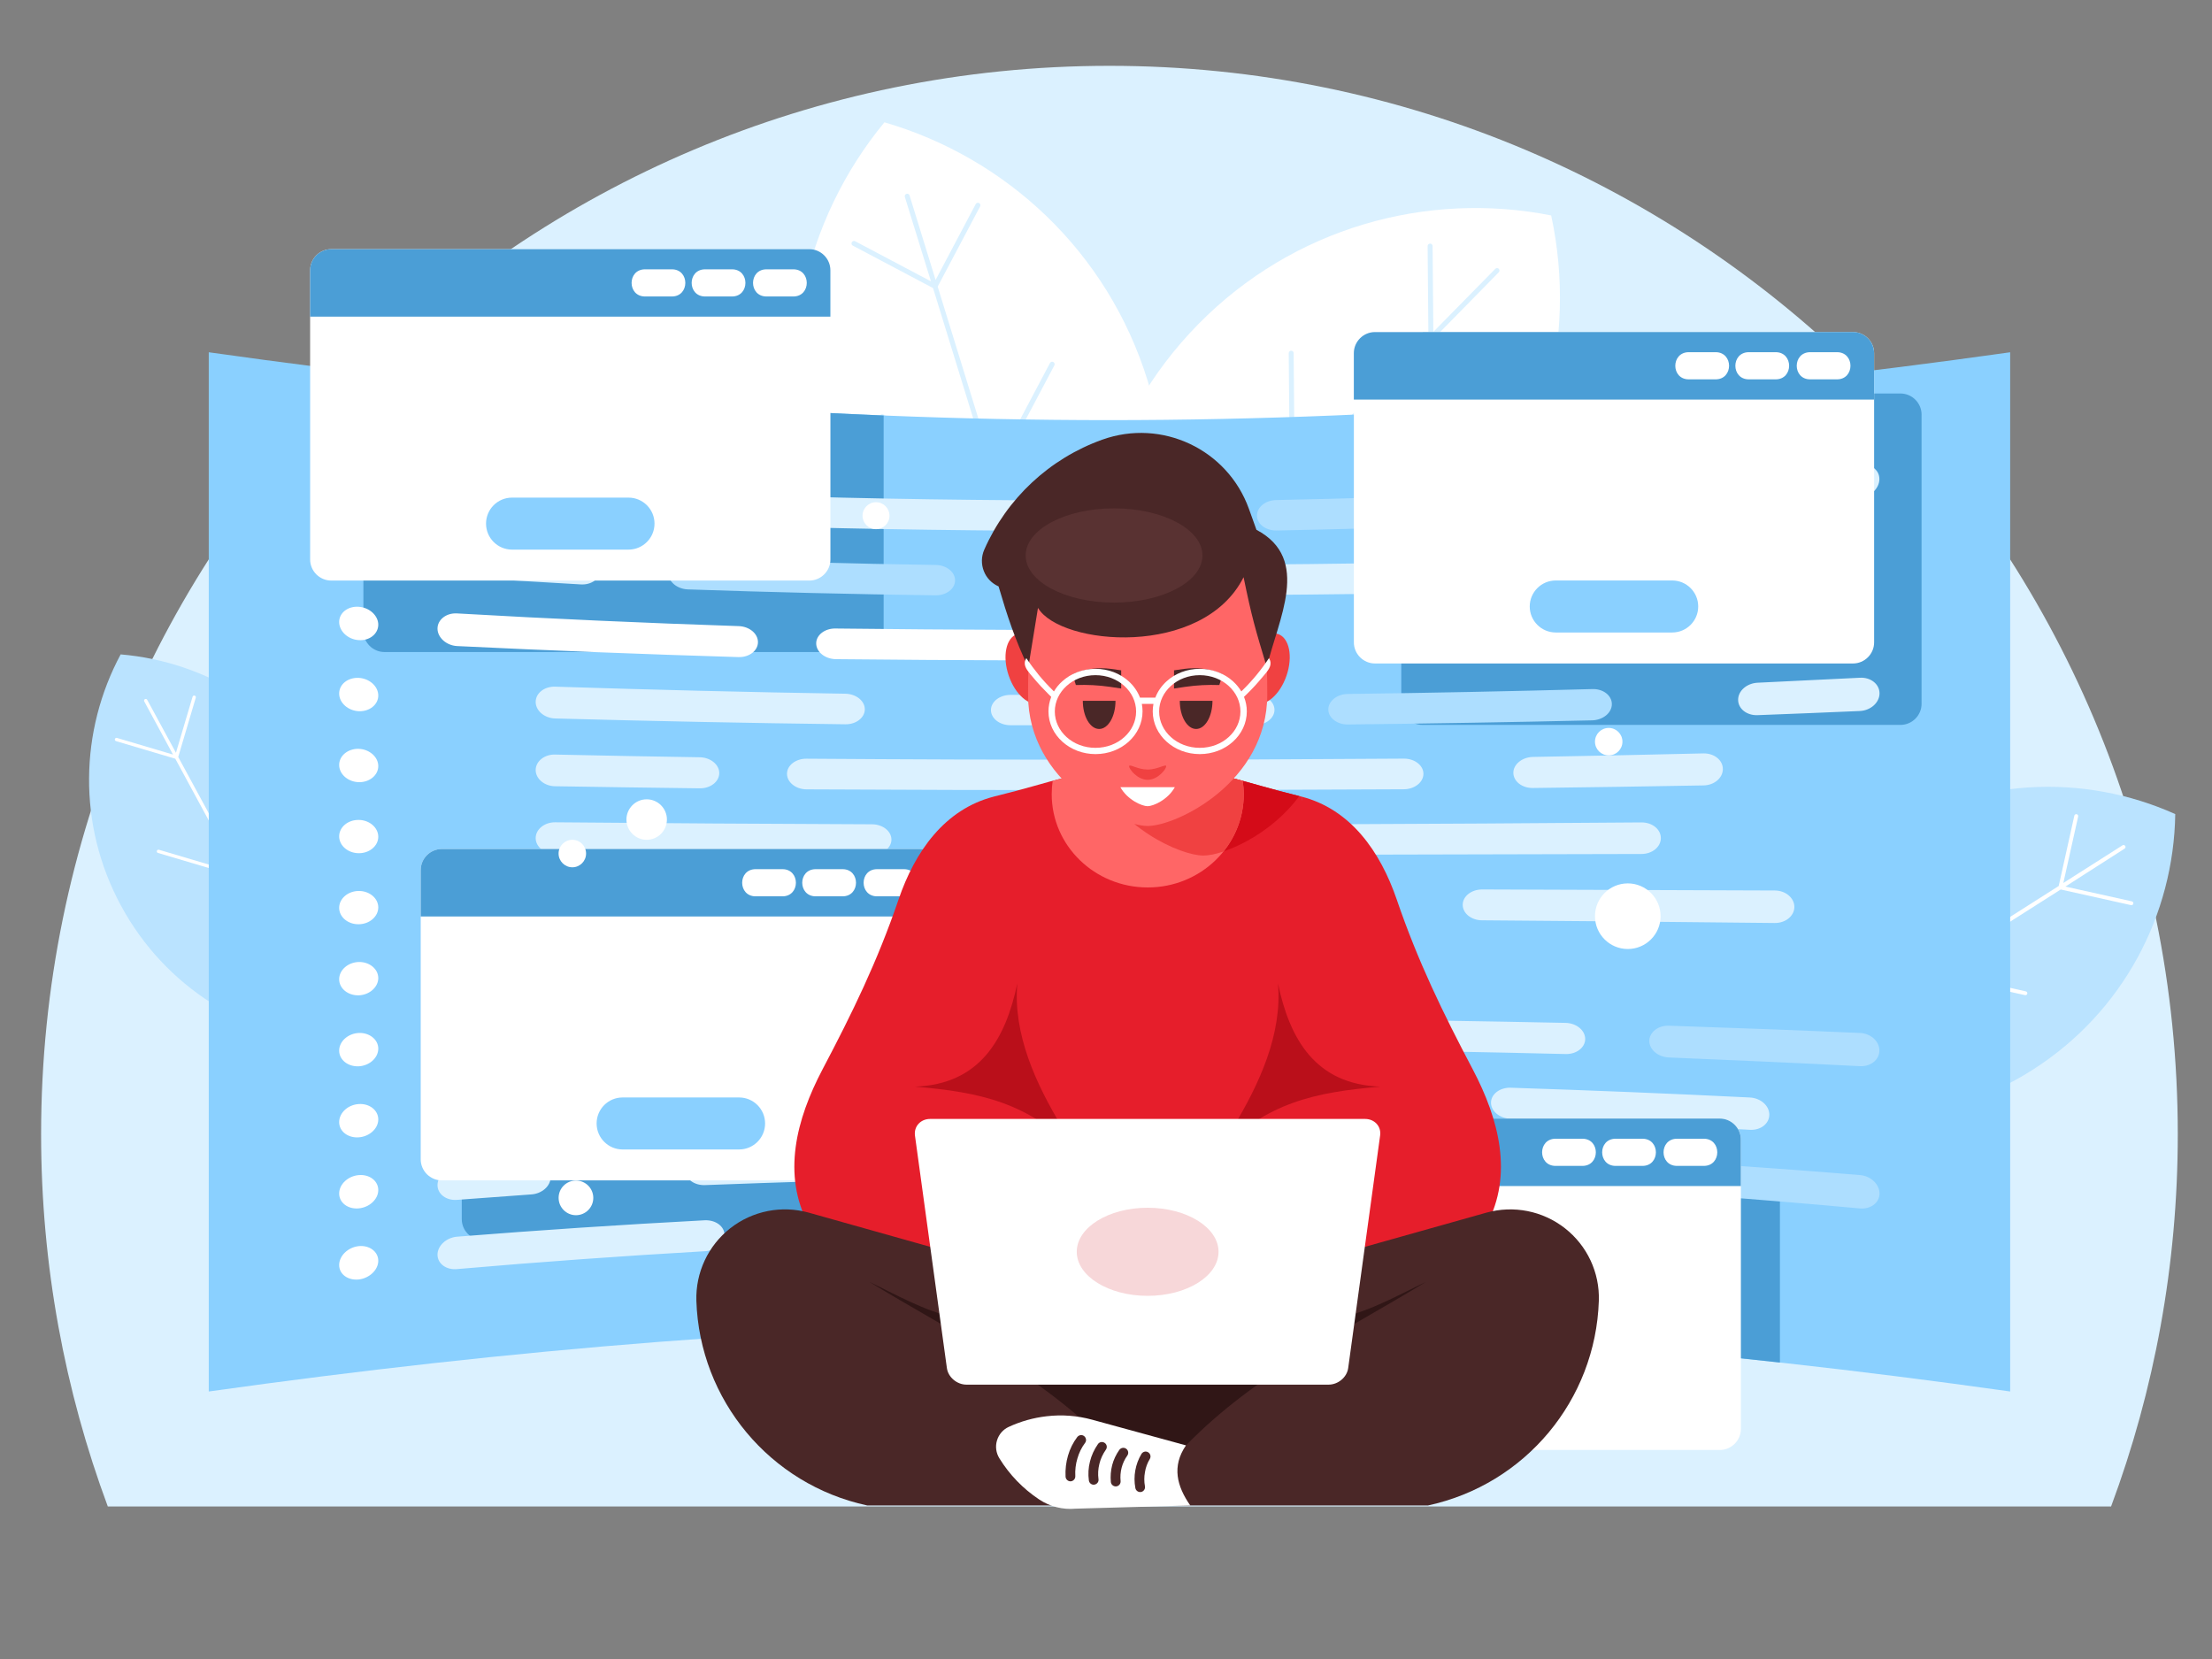 ﻿<?xml version="1.0" encoding="utf-8"?>
<svg version="1.0" id="Layer_1" xmlns="http://www.w3.org/2000/svg" xmlns:xlink="http://www.w3.org/1999/xlink" x="0px" y="0px"
	 viewBox="0 0 5333 4000" enable-background="new 0 0 5333 4000" xml:space="preserve">
<rect x="0" y="0" width="5333" height="4000" fill="#808080" stroke="none"/>
<g id="_2031870482304">
	<g>
		<path fill="#DBF1FF" d="M2674.8,158.7c1422.5,0,2575.7,1153.2,2575.7,2575.8c0,315.7-56.8,618-160.8,897.5H259.9
			c-103.8-279.5-160.8-581.9-160.8-897.5C99.1,1311.9,1252.3,158.7,2674.8,158.7L2674.8,158.7L2674.8,158.7z"/>
		<g>
			<path fill="#FFFFFF" d="M2132.3,294.9c292.8,85.1,538.6,311.1,635,624.3c96.5,313.2,20.6,638.3-173.6,873.5
				c-292.8-85.1-538.5-311.1-635-624.3C1862.4,855.2,1938.2,530.1,2132.3,294.9L2132.3,294.9z"/>
			<path fill="#DBF1FF" d="M2181.5,474.7c-0.9-3.1,0.8-6.4,4-7.4c3.1-0.9,6.5,0.8,7.4,3.9l62.8,203.7l96.7-182.9
				c1.6-2.9,5.1-4,8.1-2.5c3,1.6,4.1,5.1,2.5,8.1L2260.7,691l135.6,439.7l135.1-255.4c1.5-2.9,5.1-4.1,8.1-2.5
				c2.9,1.5,4,5.1,2.5,8.1l-140.7,266l118.3,383.8l96.7-182.8c1.5-3,5.1-4.1,8.1-2.5c2.9,1.5,4,5.1,2.5,8.1l-102.3,193.4l31.4,101.8
				c0.9,3.1-0.8,6.5-3.9,7.4c-3.1,0.9-6.4-0.8-7.4-3.9l-31.4-101.9L2319.9,1448c-2.9-1.5-4-5.1-2.5-8.1c1.5-2.9,5.1-4,8.1-2.5
				l182.9,96.7L2390,1150.4l-266-140.7c-2.9-1.6-4-5.1-2.5-8.1c1.6-2.8,5.1-4.1,8.1-2.5l255.4,135.1l-135.5-439.7l-193.4-102.3
				c-3-1.5-4.1-5.1-2.5-8.1c1.5-2.9,5.1-4,8.1-2.5l182.8,96.7L2181.5,474.7L2181.5,474.7L2181.5,474.7z"/>
		</g>
		<g>
			<path fill="#FFFFFF" d="M3739.8,519.4c-299.1-59.1-621.2,28.6-851,262.4c-229.8,233.7-311.8,557.4-247.5,855.5
				c299.1,59.1,621.2-28.7,851-262.4C3722,1141.1,3804.1,817.5,3739.8,519.4L3739.8,519.4L3739.8,519.4z"/>
			<path fill="#DBF1FF" d="M3613.5,656.4c2.2-2.3,2.2-6.1,0-8.4c-2.3-2.2-6.1-2.2-8.4,0.1l-149.4,152l-1.8-206.9
				c0-3.2-2.7-5.9-6.1-5.9c-3.2,0.1-5.9,2.7-5.9,6.1l1.9,218.7l-322.4,328.2l-2.5-288.9c0-3.2-2.7-6-6-5.9c-3.2,0-5.9,2.7-5.9,6
				l2.7,300.9l-281.5,286.5l-1.8-206.8c-0.1-3.3-2.7-6-6-5.9c-3.3,0-6,2.7-5.9,6l1.9,218.7l-74.7,76c-2.2,2.3-2.2,6.1,0.1,8.4
				c2.4,2.3,6.1,2.2,8.5,0l74.7-76l218.7-1.9c3.3,0.1,6-2.7,5.9-6c0-3.2-2.7-5.9-6-5.9l-206.8,1.8l281.5-286.5l300.9-2.7
				c3.3-0.1,5.9-2.7,5.9-6c0-3.2-2.7-6-6-5.9l-288.9,2.5l322.4-328.2l218.7-1.9c3.2,0,5.9-2.7,5.9-6c0-3.2-2.7-5.9-6.1-5.9
				l-206.9,1.8L3613.5,656.4L3613.5,656.4L3613.5,656.4z"/>
		</g>
		<g>
			<path fill="#BAE3FF" d="M290.9,1577.7c207,17.5,401.4,135.6,507.9,331.8c106.4,196.3,99.4,423.6,1.2,606.7
				c-207-17.5-401.4-135.6-507.8-331.8C185.6,1988,192.7,1760.7,290.9,1577.7z"/>
			<path fill="#FFFFFF" d="M347.8,1691.1c-1.1-2-0.3-4.5,1.6-5.5c2-1.1,4.5-0.3,5.5,1.6l69.3,127.7l40.1-135.1
				c0.6-2.2,2.9-3.4,5-2.7c2.2,0.6,3.4,2.9,2.7,5L429.7,1825l149.4,275.5l56-188.7c0.7-2.1,2.9-3.4,5-2.7c2.1,0.7,3.4,2.9,2.7,5.1
				l-58.3,196.5L715,2351.2l40.1-135.1c0.7-2.1,2.9-3.4,5-2.7s3.4,2.9,2.7,5.1l-42.4,142.9l34.6,63.9c1.1,2,0.3,4.5-1.6,5.5
				c-2,1.1-4.5,0.3-5.5-1.6l-34.6-63.9l-142.9-42.4c-2.1-0.7-3.4-2.9-2.7-5.1c0.6-2.2,2.9-3.4,5-2.7l135.1,40.1l-130.4-240.5
				l-196.5-58.3c-2.2-0.6-3.4-2.9-2.7-5c0.7-2.1,2.9-3.4,5-2.7l188.7,56l-149.3-275.5l-142.9-42.4c-2.2-0.6-3.4-2.9-2.7-5
				c0.6-2.2,2.9-3.4,5-2.7l135.1,40.1L347.8,1691.1L347.8,1691.1L347.8,1691.1z"/>
		</g>
		<g>
			<path fill="#BAE3FF" d="M5244.4,1962.7c-220.7-99.2-485.4-89.1-704.7,50.5c-219.4,139.6-340.7,375-344.4,616.9
				c220.7,99.2,485.4,89.1,704.7-50.5C5119.5,2440,5240.8,2204.5,5244.4,1962.7z"/>
			<path fill="#FFFFFF" d="M5122.3,2046c2.2-1.4,2.9-4.4,1.5-6.5c-1.4-2.2-4.4-2.9-6.5-1.5l-142.7,90.8l35.7-160.2
				c0.5-2.5-1-5.1-3.6-5.6c-2.5-0.6-5.1,1-5.6,3.6l-37.7,169.5l-308,195.9l49.7-223.7c0.5-2.5-1.1-5.1-3.6-5.6s-5.1,1-5.6,3.6
				l-51.8,233l-268.9,171l35.6-160.2c0.5-2.5-1.1-5.1-3.6-5.6s-5.1,1.1-5.6,3.6l-37.7,169.4l-71.4,45.4c-2.2,1.4-2.9,4.4-1.5,6.6
				s4.4,2.8,6.6,1.5l71.4-45.4l169.4,37.7c2.5,0.5,5.1-1.1,5.6-3.6s-1.1-5.1-3.6-5.6l-160.2-35.6l268.9-171.1l233,51.8
				c2.5,0.6,5.1-1,5.6-3.5s-1.1-5.1-3.6-5.6l-223.8-49.7l308-195.9l169.4,37.7c2.5,0.6,5.1-1,5.6-3.5s-1-5.1-3.6-5.6l-160.2-35.6
				L5122.3,2046L5122.3,2046z"/>
		</g>
		<path fill="#8AD0FF" d="M503.3,3354.8c723.6-101.7,1447.5-163,2171.1-163.1s1448,61.1,2172,163.1c0-417.4,0-835.1,0-1252.5
			s0-835.3,0-1253c-724,102-1448.3,163.5-2172,163.6S1226.8,951.5,503.3,849.3c0,417.7,0,835.6,0,1253S503.3,2937.4,503.3,3354.8
			L503.3,3354.8z"/>
		<path fill="#4B9ED6" d="M2130.4,1001.7c-418.1-17-836.3-52.8-1254.3-103.5v622.9c0,28,22.9,50.9,50.9,50.9
			c541.4,0,611.1,0,1152.5,0c28,0,50.9-22.9,50.9-50.9V1001.7L2130.4,1001.7z"/>
		<path fill="#4B9ED6" d="M4000.7,948.7c-207.3,19.3-414.7,34.6-622,45.4c-0.2,1.8-0.3,3.7-0.3,5.5v697.2c0,28,22.9,50.9,50.9,50.9
			c541.4,0,611.1,0,1152.6,0c28,0,50.9-22.9,50.9-50.9V999.6c0-28-22.9-50.9-50.9-50.9L4000.7,948.7L4000.7,948.7z"/>
		<path fill="#4B9ED6" d="M4240.4,2845.8c28,0,50.9,22.9,50.9,50.9V3285c-418.2-46.1-836.3-76.8-1254.3-88.3v-300
			c0-28,22.9-50.9,50.9-50.9C3629.3,2845.8,3699,2845.8,4240.4,2845.8z"/>
		<path fill="#4B9ED6" d="M2316.7,2191.1c28,0,50.9,22.9,50.9,50.9v697.2c0,28-22.9,50.9-50.9,50.9c-541.4,0-611.1,0-1152.5,0
			c-28,0-50.9-22.9-50.9-50.9V2242c0-28,22.9-50.9,50.9-50.9C1705.6,2191.1,1775.3,2191.1,2316.7,2191.1z"/>
		<path fill="#DBF1FF" d="M3440.5,3007.3c-26.1-1-46.9-18-46.9-38.6c0-20.3,20.8-36.3,46.9-35.3c212.4,8.5,424.8,19.8,637.1,34.3
			c25.6,1.8,46.9,20.8,46.9,42.1c0,21.6-21.3,36.8-46.9,34.8C3865.2,3029.1,3652.9,3016.6,3440.5,3007.3z M1101.7,1390.5
			c-25.6-1.8-46.9-20.8-46.9-42.6c0-21.8,21.3-37.6,46.9-35.6c99.5,7.5,198.9,14.3,298.8,20.6c26.1,1.5,47.4,19.8,47.4,40.8
			c0,20.8-21.3,36.8-47.4,35.3C1300.7,1403.5,1201.2,1397.2,1101.7,1390.5L1101.7,1390.5z M2467.2,1436.3
			c-26.1,0-46.9-16.3-46.9-36.6c0-20.3,20.8-36.6,46.9-36.6c305.7,0,611.5-1,917.2-6.5c26.1-0.7,46.9,15,46.9,35.6
			s-20.8,37.6-46.9,38.3C3078.7,1435.3,2773,1436.3,2467.2,1436.3L2467.2,1436.3z M3691.5,1420.5c-26,1.3-46.9-14.8-46.9-35.3
			c0-20.8,20.9-38.1,46.9-39.6c138.1-6.5,276.7-14.3,415.2-23.3c26.1-1.7,46.9,14,46.9,35.6c0,21.3-20.8,40.1-46.9,41.6
			C3968.2,1407.8,3829.6,1414.8,3691.5,1420.5z M1101.7,1223.6c-25.6-2.3-46.9-21.8-46.9-43.6c0-21.5,21.3-37.1,46.9-34.6
			c129.9,11.5,260.1,22.1,390.4,31.1c26.1,1.5,46.9,19.8,46.9,40.6c0,20.8-20.8,36.6-46.9,35.1
			C1361.9,1243.9,1231.6,1234.1,1101.7,1223.6z M1824,1268.2c-26.1-1-46.9-18.5-46.9-39.1c0-20.5,20.8-36.1,46.9-35.1
			c278,9,555.9,12.8,834.3,12.8c26.1,0,46.9,16.5,46.9,36.8c0,20-20.8,36.6-46.9,36.6C2379.9,1280,2102,1276.5,1824,1268.2
			L1824,1268.2z M4218.8,1225.6c-26.1,2.3-47.3-13.3-47.3-34.6c0-21.5,21.3-41.1,47.3-43.3c88.2-8.5,176.8-17.5,265.4-27.6
			c26-2.8,46.9,12.5,46.9,34.8s-20.9,42.8-46.9,45.6C4395.5,1209.6,4306.9,1217.8,4218.8,1225.6L4218.8,1225.6z M1338.4,1732.2
			c-25.6-0.8-46.9-18.5-46.9-39.9c0-21.3,21.3-37.6,46.9-36.8c233.2,7.5,466.4,13.3,699.7,17c25.6,0.5,46.9,17,46.9,37.6
			c0,20.3-21.3,36.6-46.9,36.1C1804.9,1743.3,1571.7,1738.5,1338.4,1732.2L1338.4,1732.2z M2436.4,1748.5
			c-26.1,0-47.3-16.3-47.3-36.6c0-20.3,21.3-36.6,47.3-36.6c196.3,0,392.6,0,588.9-0.5c26.1,0,47.4,16.3,47.4,36.6
			c0,20.3-21.3,36.6-47.4,36.8C2829,1748.5,2632.7,1748.5,2436.4,1748.5L2436.4,1748.5z M4237.4,1724.2c-26.1,1-46.9-15.5-46.9-37.1
			c0-21.5,20.8-39.8,46.9-41.1c82.1-3.8,164.2-7.8,246.7-12c26-1.5,47.3,15.3,47.3,37.6c0,22.3-21.3,41.3-47.3,42.6
			C4401.6,1717.7,4319.5,1721.2,4237.4,1724.2L4237.4,1724.2z M1338.4,1895.6c-25.6-0.2-46.9-17.8-46.9-39.1
			c0-21.1,21.3-38.1,46.9-37.3c116,2.5,232.4,4.8,348.8,6.5c26,0.5,46.9,17.8,46.9,38.1c0,20.5-20.9,37.1-46.9,36.8
			C1570.8,1899.1,1454.4,1897.6,1338.4,1895.6L1338.4,1895.6z M1944.3,1903.1c-25.6-0.2-46.9-17-46.9-37.6
			c0-20.3,21.3-36.6,46.9-36.3c239.7,1.7,479.9,2.5,719.7,2.5c239.7,0,480.3-1,720.5-2.7c26.1-0.2,47.3,16.3,47.3,36.6
			c0,20.5-21.3,37.1-47.3,37.3c-240.2,1.2-480.8,2-720.5,2C2424.2,1904.9,2184,1904.4,1944.3,1903.1L1944.3,1903.1z M3695.9,1899.8
			c-26.1,0.5-47.3-16-47.3-36.8c0-20.3,21.3-37.6,47.3-38.1c136.8-2.3,273.6-5.3,410.9-8.5c26.1-0.5,46.9,16.3,46.9,37.6
			c0,21.6-20.8,39.3-46.9,39.6C3969.5,1896.1,3832.7,1898.1,3695.9,1899.8z M1338.4,2059.2c-25.6-0.2-46.9-17.5-46.9-38.6
			c0-21.3,21.3-38.3,46.9-38.1c254.5,2.3,509,3.8,763.9,4.8c25.6,0,46.9,16.5,46.9,36.8s-21.3,36.8-46.9,36.8
			C1847.5,2060.4,1592.9,2059.9,1338.4,2059.2z M3197.7,2060.7c-26.1,0-46.9-16.3-46.9-36.6c0-20.3,20.8-36.8,46.9-36.8
			c253.2-1,506.4-2.5,759.6-4.5c26.1-0.2,46.9,16.5,46.9,37.8s-20.8,38.3-46.9,38.3C3704.1,2059.7,3450.9,2060.2,3197.7,2060.7z
			 M1338.4,2222.6c-25.6,0.2-46.9-16.8-46.9-38.1s21.3-38.3,46.9-38.6c299.2-0.7,598.9-1.5,898.6-1.7c26.1,0,47.3,16.5,47.3,36.8
			c0,20.1-21.3,36.3-47.3,36.6C1937.3,2218.3,1637.7,2220,1338.4,2222.6L1338.4,2222.6z M2813.8,2217.3c-26.1,0-46.9-16.3-46.9-36.6
			s20.8-36.6,46.9-36.6c145-0.2,290.1-0.2,435.6-0.2c26.1,0,47.4,16.5,47.4,36.8c0,20.6-21.3,36.8-47.4,36.8
			C3103.9,2217.3,2958.8,2217.1,2813.8,2217.3z M3573.4,2218.8c-26.1,0-46.9-16.8-46.9-37.3s20.8-37.1,46.9-37.1
			c235,0.7,469.9,1.5,705.3,2.5c26.1,0,47.4,17.8,47.4,39.6s-21.3,39.1-47.4,38.8C4043.3,2222.6,3808.3,2220.6,3573.4,2218.8z
			 M1101.7,2558.8c-25.6,1.2-46.9-15.3-46.9-37.1s21.3-40.1,46.9-41.1c45.6-1.5,91.2-3.3,137.2-4.8c26.1-1,46.9,15.8,46.9,37.1
			s-20.8,39.1-46.9,40.1C1193,2554.8,1147.3,2557,1101.7,2558.8z M1401,2547c-26.1,1-47.4-15.5-47.4-36.6
			c0-21.3,21.3-38.8,47.4-39.6c204.5-5.3,409.1-9.3,614.1-12.3c26.1-0.2,46.9,16,46.9,36.3s-20.8,37.1-46.9,37.6
			C1810.1,2535.8,1605.5,2540.8,1401,2547z M2272.2,2530c-26.1,0.2-46.9-16-46.9-36.3s20.8-36.8,46.9-37.1c238-0.2,476-0.2,714-0.5
			c26.1,0,46.9,16.5,46.9,36.8s-20.8,36.6-46.9,36.3C2748.2,2529.5,2510.2,2529.5,2272.2,2530L2272.2,2530z M3197.7,2530.5
			c-26.1,0-46.9-16.5-46.9-36.8s20.8-36.6,46.9-36.6c192,2,384.4,5,576.8,9c26.1,0.5,47.3,18,47.3,38.8s-21.3,37.1-47.3,36.3
			C3582.1,2536.5,3389.7,2533,3197.7,2530.5z M1101.7,2725.9c-25.6,1.5-46.9-14.8-46.9-36.6c0-21.5,21.3-40.3,46.9-41.8
			c135.1-6.8,270.1-12.8,405.2-18c26.1-1,46.9,15,46.9,35.8s-20.8,38.6-46.9,39.8C1371.9,2711.1,1236.8,2717.9,1101.7,2725.9
			L1101.7,2725.9z M1655.5,2699.1c-26.1,1-46.9-14.8-46.9-35.6s20.8-38.3,46.9-39.1c149-4.3,297.9-7.5,446.9-9.8
			c25.6-0.2,46.9,15.8,46.9,36.1s-21.3,37.3-46.9,37.6C1953.4,2690.8,1804.5,2694.6,1655.5,2699.1L1655.5,2699.1L1655.5,2699.1z
			 M2662.2,2685.6c-25.6,0-46.9-16.3-46.9-36.6s21.3-36.6,46.9-36.6c192,0,384.4,0.2,576.8,2c26.1,0.2,47.3,17,47.3,37.3
			s-21.3,36.6-47.3,36.1C3046.6,2685.8,2854.2,2685.6,2662.2,2685.6L2662.2,2685.6z M3641.6,2697.3c-25.6-1-46.9-18-46.9-38.8
			c0-20.6,21.3-36.6,46.9-36.1c192.4,6.3,384.8,14,577.2,23.6c26.1,1.3,46.9,19.8,46.9,41.3c0,21.8-20.8,38.1-46.9,36.6
			C4026.4,2713.1,3834,2704.4,3641.6,2697.3z M1101.7,2892.8c-25.6,2-46.9-13.8-46.9-35.6s21.3-40.8,46.9-42.6
			c59.5-4,119-8,178.9-11.8c25.6-1.5,46.9,14.3,46.9,35.6s-21.3,39.8-46.9,41.3C1220.7,2884,1161.2,2888.3,1101.7,2892.8z
			 M1699.8,2857.2c-26.1,1-47.4-14.8-47.4-35.3c0-20.8,21.3-38.6,47.4-39.4c91.2-3.2,182.4-6,273.6-8.3c26-0.7,47.3,15.3,47.3,35.8
			c0,20.3-21.3,37.3-47.3,37.8C1882.2,2850.7,1791,2853.7,1699.8,2857.2z M2361.7,2842.2c-26.1,0-47.4-16-47.4-36.3
			s21.3-36.8,47.4-37.1c168.5,0,337.5,0,506.4,0c25.6,0,46.9,16.3,46.9,36.6s-21.3,36.6-46.9,36.6
			C2699.1,2841.9,2530.2,2841.9,2361.7,2842.2z M3135.6,2843.2c-26.1-0.2-47.4-16.8-47.4-37.1s21.3-36.6,47.4-36.3
			c241.9,4.3,483.8,11.3,726.2,21.6c26.1,1.2,46.9,19.3,46.9,40.3c0,21.1-20.8,36.8-46.9,35.6
			C3619.4,2855.7,3377.5,2847.7,3135.6,2843.2z M1101.7,3059.7c-25.6,2.5-46.9-13-46.9-34.8c0-21.6,21.3-41.1,46.9-43.3
			c198.9-15.8,398.3-29.1,597.6-39.6c26.1-1,47.4,14.5,47.4,35.3c0,20.5-21.3,38.1-47.4,39.3
			C1500,3028.1,1300.7,3042.4,1101.7,3059.7z"/>
		<path fill="#FFFFFF" d="M1703.7,2378.9c-26.1,0.5-46.9-16-46.9-36.6c0-20.8,20.8-37.8,46.9-38.1c317.9-2.8,636.3-4,954.6-4
			c26.1,0,46.9,16.3,46.9,36.6c0,20.1-20.8,36.6-46.9,36.6C2340,2373.6,2021.6,2375.1,1703.7,2378.9L1703.7,2378.9L1703.7,2378.9z
			 M865.1,3004.3c25.6-2.5,46.9,13.3,46.9,35.3s-21.3,42.1-46.9,45.1c-26.1,2.8-47.4-12.5-47.4-34.8
			C817.7,3027.6,839,3007,865.1,3004.3z M865.1,1120.4c25.6,3,46.9,23.1,46.9,45.1s-21.3,37.8-46.9,35.3
			c-26.1-2.8-47.4-23.3-47.4-45.6C817.7,1132.9,839,1117.6,865.1,1120.4z M865.1,1291.8c25.6,2.3,46.9,22.1,46.9,44.1
			s-21.3,38.3-46.9,36.1c-26.1-2-47.4-22.1-47.4-44.4C817.7,1305.3,839,1289.3,865.1,1291.8z M865.1,1462.9
			c25.6,1.8,46.9,21.3,46.9,43.1c0,22.3-21.3,39.1-46.9,37.3c-26.1-1.5-47.4-21.3-47.4-43.8C817.7,1477.4,839,1460.9,865.1,1462.9
			L865.1,1462.9z M865.1,1634.3c25.6,1.5,46.9,20.3,46.9,42.6c0,22.1-21.3,38.8-46.9,37.8c-26.1-1.2-47.4-20.3-47.4-42.6
			C817.7,1649.5,839,1633,865.1,1634.3z M865.1,1805.4c25.6,1,46.9,19.5,46.9,41.6s-21.3,39.3-46.9,38.8
			c-26.1-0.7-47.4-19.3-47.4-41.6C817.7,1821.9,839,1804.6,865.1,1805.4z M865.1,1976.8c25.6,0.2,46.9,18.5,46.9,40.6
			s-21.3,39.8-46.9,39.6c-26.1,0-47.4-18.3-47.4-40.6S839,1976.3,865.1,1976.8z M865.1,2148.1c25.6-0.2,46.9,17.5,46.9,39.6
			s-21.3,40.3-46.9,40.6c-26.1,0.5-47.4-17.3-47.4-39.6C817.7,2166.4,839,2148.1,865.1,2148.1z M865.1,2319.3
			c25.6-0.5,46.9,16.8,46.9,38.8c0,21.8-21.3,40.6-46.9,41.6c-26.1,0.7-47.4-16.5-47.4-38.8C817.7,2338.6,839,2320,865.1,2319.3z
			 M865.1,2490.4c25.6-1,46.9,15.8,46.9,37.8c0,22.3-21.3,41.1-46.9,42.6c-26.1,1.2-47.4-15.5-47.4-37.8S839,2491.6,865.1,2490.4z
			 M865.1,2661.8c25.6-1.7,46.9,14.8,46.9,37.1c0,22-21.3,41.3-46.9,43.1c-26.1,2-47.4-14.3-47.4-36.6
			C817.7,2682.8,839,2663.3,865.1,2661.8z M865.1,2833.1c25.6-2.2,46.9,13.8,46.9,36.1c0,22-21.3,41.8-46.9,44.1
			c-26.1,2.5-47.4-13.5-47.4-35.8S839,2835.2,865.1,2833.1z M1101.7,1557.6c-25.6-1.5-46.9-20.6-46.9-42.1
			c0-21.6,21.3-38.1,46.9-36.6c226.3,13,452.6,23.1,678.8,30.6c26.1,0.7,46.9,18,46.9,38.6c0,20.5-20.8,36.8-46.9,36.1
			C1554.3,1577.4,1328,1568.6,1101.7,1557.6z M2015.1,1589.2c-26.1-0.5-47.3-17.5-47.3-38.1c0-20.3,21.3-36.6,47.3-35.8
			c289.3,3.5,578.5,4,868.2,4c26.1-0.2,47.4,16.3,47.4,36.3c0,20.3-21.3,36.8-47.4,37.1C2593.6,1592.7,2304.3,1592.2,2015.1,1589.2z
			 M1101.7,2392.2c-25.6,0.7-46.9-16.5-46.9-38.1c0-21.8,21.3-39.6,46.9-40.3c114.7-2.3,229.8-4.3,344.9-6
			c25.6-0.5,46.9,16,46.9,37.1c0,20.8-21.3,38.3-46.9,38.8C1331.5,2386.2,1216.4,2388.9,1101.7,2392.2L1101.7,2392.2z"/>
		<path fill="#ADDEFF" d="M3077.4,1279c-26.1,0.2-46.9-15.8-46.9-36.1c0-20.3,20.8-37.1,46.9-37.3c278-5.8,555.9-16.5,834.3-32.8
			c25.6-2,46.9,13.5,46.9,34.6s-21.3,39.6-46.9,41.3C3633.3,1263.7,3355.4,1273.7,3077.4,1279z M1658.1,1421
			c-26.1-1.2-46.9-18.8-46.9-39.6c0-20.8,20.8-36.6,46.9-35.3c198.9,7.5,398.3,13,597.6,16c26.1,0.2,46.9,16.8,46.9,37.1
			c0,20.3-20.8,36.3-46.9,36.1C2056.3,1432.6,1857,1427.8,1658.1,1421L1658.1,1421z M3249.4,1746.7c-25.6,0.2-46.9-16-46.9-36.3
			s21.3-37.1,46.9-37.3c196.3-2.5,392.6-6.5,589.4-11.8c26.1-1,47.3,15.3,47.3,36.3s-21.3,38.3-47.3,39.1
			C3642,1741.2,3445.7,1744.5,3249.4,1746.7z M2409,2060.9c-25.6,0-46.9-16.3-46.9-36.6c0-20.3,21.3-36.6,46.9-36.6
			c192.4,0,384.8,0,577.2-0.3c26.1,0,46.9,16.5,46.9,36.8c0,20-20.8,36.3-46.9,36.3C2793.8,2060.9,2601.4,2060.9,2409,2060.9
			L2409,2060.9z M4023.8,2549.5c-26.1-1-47.4-18.8-47.4-39.8s21.3-37.8,47.4-36.8c153.3,5,306.6,10.8,460.4,17.5
			c26,1,46.9,20,46.9,42.3s-20.9,39.1-46.9,37.8C4330.4,2562.6,4177.1,2555.8,4023.8,2549.5z M2050.3,3003.3
			c-26.1,0.8-46.9-15-46.9-35.3c0-20.5,20.8-37.6,46.9-38.3c288.4-4.3,576.8-4.8,865.1-4.8c26.1,0,47.4,16.3,47.4,36.6
			s-21.3,36.6-47.4,36.6C2627,2998,2338.7,2998.5,2050.3,3003.3L2050.3,3003.3z M4121,2883.3c-26-1.5-46.9-20.5-46.9-41.8
			s20.8-36.8,46.9-35.6c120.7,8.3,241.9,17,363.1,27.1c26,2,47.3,22.1,47.3,44.4s-21.3,38.3-47.3,36.1
			C4362.9,2902.3,4241.8,2892.3,4121,2883.3z"/>
		<g>
			<path fill="#FFFFFF" d="M1951.2,600.7c28,0,50.9,22.9,50.9,50.9v697.2c0,28-22.9,50.9-50.9,50.9c-541.4,0-611.1,0-1152.6,0
				c-28,0-50.9-22.9-50.9-50.9V651.6c0-28,22.9-50.9,50.9-50.9C1340,600.7,1409.7,600.7,1951.2,600.7z"/>
			<path fill="#4B9ED6" d="M798.6,600.7c-28,0-50.9,22.9-50.9,50.9v111.8c575.4,0,679,0,1254.3,0V651.6c0-28-22.9-50.9-50.9-50.9
				C1409.7,600.7,1340,600.7,798.6,600.7L798.6,600.7z"/>
			<path fill="#FFFFFF" d="M1700.1,649.3c21.6,0,43.1,0,64.6,0c43.3,0,43.3,65.5,0,65.5c-21.5,0-43.1,0-64.6,0
				C1656.7,714.8,1656.7,649.3,1700.1,649.3z M1848,649.3h64.6c43.3,0,43.3,65.5,0,65.5H1848C1804.7,714.8,1804.7,649.3,1848,649.3z
				 M1555.2,649.3h64.6c43.3,0,43.3,65.5,0,65.5h-64.6C1511.9,714.8,1511.9,649.3,1555.2,649.3z"/>
			<path fill="#8AD0FF" d="M1234.5,1199.7h280.8c34.6,0,62.7,28.1,62.7,62.7l0,0c0,34.6-28.1,62.7-62.7,62.7h-280.8
				c-34.6,0-62.7-28.1-62.7-62.7l0,0C1171.8,1227.8,1199.8,1199.7,1234.5,1199.7z"/>
		</g>
		<g>
			<path fill="#FFFFFF" d="M2217.7,2046.9c28,0,50.9,22.9,50.9,50.9V2795c0,28-22.9,50.9-50.9,50.9c-541.4,0-611.1,0-1152.5,0
				c-28,0-50.9-22.9-50.9-50.9v-697.2c0-28,22.9-50.9,50.9-50.9C1606.6,2046.9,1676.3,2046.9,2217.7,2046.9z"/>
			<path fill="#4B9ED6" d="M1065.2,2046.9c-28,0-50.9,22.9-50.9,50.9v111.8c575.4,0,679,0,1254.3,0v-111.8c0-28-22.9-50.9-50.9-50.9
				C1676.3,2046.9,1606.6,2046.9,1065.2,2046.9z"/>
			<path fill="#FFFFFF" d="M1966.7,2095.5c21.5,0,43.1,0,64.6,0c43.3,0,43.3,65.5,0,65.5c-21.6,0-43.1,0-64.6,0
				C1923.3,2161,1923.3,2095.5,1966.7,2095.5z M2114.6,2095.5h64.6c43.3,0,43.3,65.5,0,65.5h-64.6
				C2071.3,2161,2071.3,2095.5,2114.6,2095.5z M1821.8,2095.5h64.6c43.3,0,43.3,65.5,0,65.5h-64.6
				C1778.5,2161,1778.5,2095.5,1821.8,2095.5z"/>
			<path fill="#8AD0FF" d="M1501.1,2645.9h280.8c34.6,0,62.7,28.1,62.7,62.7l0,0c0,34.6-28.1,62.7-62.7,62.7h-280.8
				c-34.6,0-62.7-28.1-62.7-62.7l0,0C1438.4,2674,1466.4,2645.9,1501.1,2645.9z"/>
		</g>
		<g>
			<path fill="#FFFFFF" d="M4146.3,2696.8c28,0,50.9,22.9,50.9,50.9v697.2c0,28-22.9,50.9-50.9,50.9c-541.4,0-611.1,0-1152.6,0
				c-28,0-50.9-22.9-50.9-50.9v-697.2c0-28,22.9-50.9,50.9-50.9C3535.2,2696.8,3604.9,2696.8,4146.3,2696.8z"/>
			<path fill="#4B9ED6" d="M2993.7,2696.8c-28,0-50.9,22.9-50.9,50.9v111.8c575.4,0,679,0,1254.3,0v-111.8c0-28-22.9-50.9-50.9-50.9
				C3604.9,2696.8,3535.2,2696.8,2993.7,2696.8z"/>
			<path fill="#FFFFFF" d="M3895.2,2745.4c21.6,0,43.1,0,64.6,0c43.3,0,43.3,65.5,0,65.5c-21.5,0-43.1,0-64.6,0
				C3851.9,2810.9,3851.9,2745.4,3895.2,2745.4z M4043.2,2745.4h64.6c43.3,0,43.3,65.5,0,65.5h-64.6
				C3999.9,2810.9,3999.9,2745.4,4043.2,2745.4z M3750.4,2745.4h64.6c43.3,0,43.3,65.5,0,65.5h-64.6
				C3707.1,2810.9,3707.1,2745.4,3750.4,2745.4z"/>
			<path fill="#8AD0FF" d="M3429.6,3295.8h280.8c34.6,0,62.7,28.1,62.7,62.7l0,0c0,34.6-28.1,62.7-62.7,62.7h-280.8
				c-34.6,0-62.7-28.1-62.7-62.7l0,0C3366.9,3323.9,3395,3295.8,3429.6,3295.8z"/>
		</g>
		<g>
			<path fill="#FFFFFF" d="M4467.5,800.6c28,0,50.9,22.9,50.9,50.9v697.2c0,28-22.9,50.9-50.9,50.9c-541.4,0-611.1,0-1152.5,0
				c-28,0-50.9-22.9-50.9-50.9V851.4c0-28,22.9-50.9,50.9-50.9C3856.3,800.6,3926,800.6,4467.5,800.6z"/>
			<path fill="#4B9ED6" d="M3314.9,800.6c-28,0-50.9,22.9-50.9,50.9v111.8c575.4,0,679,0,1254.3,0V851.4c0-28-22.9-50.9-50.9-50.9
				C3926,800.6,3856.3,800.6,3314.9,800.6L3314.9,800.6z"/>
			<path fill="#FFFFFF" d="M4216.4,849.1c21.5,0,43.1,0,64.6,0c43.3,0,43.3,65.5,0,65.5c-21.6,0-43.1,0-64.6,0
				C4173,914.7,4173,849.1,4216.4,849.1z M4364.3,849.1h64.6c43.3,0,43.3,65.5,0,65.5h-64.6C4321,914.7,4321,849.1,4364.3,849.1z
				 M4071.6,849.1h64.6c43.3,0,43.3,65.5,0,65.5h-64.6C4028.2,914.7,4028.2,849.1,4071.6,849.1z"/>
			<path fill="#8AD0FF" d="M3750.8,1399.5h280.8c34.6,0,62.7,28.1,62.7,62.7l0,0c0,34.6-28.1,62.7-62.7,62.7h-280.8
				c-34.6,0-62.7-28.1-62.7-62.7l0,0C3688.1,1427.6,3716.2,1399.5,3750.8,1399.5z"/>
		</g>
	</g>
	<path fill="#FFFFFF" d="M1559.1,1927.1c27,0,48.8,21.9,48.8,48.8s-21.9,48.8-48.8,48.8s-48.8-21.9-48.8-48.8
		C1510.4,1949,1532.2,1927.1,1559.1,1927.1z M2112,1210.8c17.9,0,32.5,14.6,32.5,32.5c0,18-14.6,32.5-32.5,32.5
		c-18,0-32.5-14.6-32.5-32.5S2094.1,1210.8,2112,1210.8z M2672.9,1108.3c18,0,32.5,14.6,32.5,32.5c0,18-14.6,32.5-32.5,32.5
		s-32.5-14.6-32.5-32.5S2654.9,1108.3,2672.9,1108.3z M3878.5,1755c18.3,0,33.1,14.8,33.1,33.1c0,18.3-14.8,33.1-33.1,33.1
		s-33.1-14.8-33.1-33.1S3860.2,1755,3878.5,1755z M3924.5,2129.8c43.7,0,79.1,35.5,79.1,79.1c0,43.7-35.5,79.1-79.1,79.1
		c-43.7,0-79.1-35.5-79.1-79.1C3845.4,2165.2,3880.8,2129.8,3924.5,2129.8z M4006.6,2929.8c23.1,0,41.8,18.8,41.8,41.8
		c0,23.1-18.8,41.8-41.8,41.8c-23.1,0-41.8-18.8-41.8-41.8S3983.5,2929.8,4006.6,2929.8z M3112.6,2809.4c23.1,0,41.8,18.8,41.8,41.8
		c0,23.1-18.8,41.8-41.8,41.8c-23.1,0-41.8-18.8-41.8-41.8C3070.7,2828.1,3089.5,2809.4,3112.6,2809.4z M2339.7,2809.4
		c17.9,0,32.5,14.6,32.5,32.5s-14.6,32.5-32.5,32.5c-18,0-32.5-14.6-32.5-32.5C2307.2,2823.9,2321.8,2809.4,2339.7,2809.4z
		 M1388.6,2846.2c23.1,0,41.8,18.8,41.8,41.8c0,23.1-18.8,41.8-41.8,41.8c-23.1,0-41.8-18.8-41.8-41.8
		C1346.7,2864.9,1365.5,2846.2,1388.6,2846.2z M1379.9,2024.7c18.3,0,33.1,14.8,33.1,33.1s-14.8,33.2-33.1,33.2
		c-18.2,0-33.2-14.9-33.2-33.2C1346.7,2039.6,1361.6,2024.7,1379.9,2024.7L1379.9,2024.7z"/>
</g>
<g>
	<g id="_2031759885648_2_">
		<path fill="#F04141" d="M3081.4,1528.6c27.1,9.3,36.1,54.1,20.4,100.1c-15.7,46.2-50.3,76.1-77.4,66.8
			c-27.1-9.3-36.1-54.1-20.4-100.3C3019.7,1549.3,3054.4,1519.4,3081.4,1528.6z M2452.3,1528.6c-27.1,9.3-36.1,54.1-20.4,100.1
			c15.7,46.2,50.3,76.1,77.4,66.8c27.1-9.3,36.1-54.1,20.4-100.3C2513.8,1549.3,2479.2,1519.4,2452.3,1528.6z"/>
		<path fill="#E61E2B" d="M2166.2,2169.1c-51.1,149.5-111.3,272.9-183.2,409.2c-63.6,120.8-97.7,254-33.5,374.4
			c64.2,120.4,193.4,191.3,329.3,180.9l117.2-1213C2277.3,1951.1,2205.7,2053.1,2166.2,2169.1L2166.2,2169.1z M3367.6,2169.1
			c51.1,149.5,111.3,272.9,183.2,409.2c63.6,120.8,97.7,254,33.5,374.4c-64.2,120.4-193.4,191.3-329.3,180.9l-117.2-1213
			C3256.5,1951.1,3327.9,2053.1,3367.6,2169.1L3367.6,2169.1z"/>
		<path fill="#4A2727" d="M2448,3063.8l-497.8-140.1c-65.5-18.4-135.9-4.5-189.5,37.5s-83.8,106.9-81.8,174.9
			c7.8,239.4,177.5,442.9,411.7,493.4h676.2h676.2c234.1-50.5,403.9-253.8,411.7-493.4c2.3-67.9-28.2-133.1-81.8-174.9
			c-53.6-42-124-55.8-189.5-37.5L3088.3,3063l-82.1-82.1h-475.4L2448,3063.8z"/>
		<path fill="#301616" d="M2859.3,3484.7c169.2-173.2,373.2-268.8,578.2-393.9c-118.9,55.8-297,171.3-381.6-3.2l-289,103l-289-103
			c-84.8,174.7-262.7,59.1-381.6,3.2c205,125.1,409,220.7,578.2,393.9l92.4,1.5L2859.3,3484.7L2859.3,3484.7z"/>
		<path fill="#E61E2B" d="M2766.9,1843.2c190.8,18.4,213.5,38.8,370.8,77.4l28.8,123l182.5,626.3c31.2,107.1,22.9,221.8-23.5,323.3
			l-139.5,39.9c-52.4,14.8-97.8,47.7-127.9,92.9c-115.1,172.6-475.1,161.4-582.7,0c-30.3-45.2-75.5-78.4-127.9-92.9l-139.5-39.9
			c-46.4-101.4-54.7-216.1-23.5-323.3l182.5-626.3l28.8-123C2553.4,1882,2576.1,1861.5,2766.9,1843.2L2766.9,1843.2z"/>
		<path fill="#D40B18" d="M2766.9,1843.2c188.5,18,212.9,38.4,365.5,76.1c-69.8,95.4-184.2,143.1-230.9,143.1
			c-55.6,0-206.7-67.4-265-202.5C2670.7,1854,2711.8,1848.5,2766.9,1843.2L2766.9,1843.2z"/>
		<path fill="#FF6666" d="M2766.9,1843.2c115.6,11.2,169.6,23.1,229.2,39.4c1.5,10.6,2.5,21.2,2.5,32.2
			c0,124.2-103.7,224.8-231.5,224.8s-231.5-100.7-231.5-224.8c0-11,0.8-21.6,2.5-32.2C2597.3,1866.3,2651.3,1854.4,2766.9,1843.2z"
			/>
		<path fill="#F04141" d="M2766.9,1843.2c115.6,11.2,169.6,23.1,229.2,39.4c1.5,10.6,2.5,21.2,2.5,32.2c0,52-18.2,99.9-48.8,138.2
			c-19.3,6.4-36,9.7-48.3,9.7c-55.6,0-206.7-67.4-265-202.5C2670.7,1854,2711.8,1848.5,2766.9,1843.2L2766.9,1843.2z"/>
		<path fill="#BA0F1A" d="M2452.7,2370.9c-28.4,134.8-90.5,243.4-246.8,248.9c158.2,13.6,272.7,37.9,391,157.7l-35.6-58.7
			C2497.4,2613.3,2442.1,2493.3,2452.7,2370.9z M3081.1,2370.9c28.4,134.8,90.3,243.4,246.8,248.9c-158.2,13.6-272.7,37.9-391,157.7
			l35.6-58.7C3036.4,2613.3,3091.7,2493.3,3081.1,2370.9z"/>
		<path fill="#FFFFFF" d="M2242.4,2697.7c349.6,0,699.1,0,1048.7,0c22.9,0,39.4,18,36.3,39.9l-77,560.8c-3,22-24.2,39.9-47.3,39.9
			c-290.9,0-581.8,0-872.9,0c-23.1,0-44.3-18-47.3-39.9l-77-560.8C2203.1,2715.7,2219.5,2697.7,2242.4,2697.7L2242.4,2697.7z"/>
		<g>
			<path fill="#FFFFFF" d="M2859.3,3484.7l-226.2-61.9c-35.8-9.8-73.1-12.7-109.8-8.3c-31.6,3.6-62.5,12.3-91.2,25.6
				c-13.8,6.2-24,18.2-28.4,32.7c-4.4,14.4-2.3,30.1,5.7,43c24.4,39.7,57.2,73.6,96.1,99.4c25.9,17.2,57,25,87.8,22.1l276.3-7.8
				C2837.5,3583.3,2824.6,3535.4,2859.3,3484.7z"/>
			<path fill="#4A2727" d="M2616,3478.8c4-5.1,2.8-12.5-2.3-16.5c-5.1-4-12.5-2.8-16.5,2.3c-10,13.2-17.6,28.4-22.3,44.7
				c-4.7,16.1-6.8,33.3-5.9,50.9c0.4,6.4,5.9,11.4,12.3,11.2c6.4-0.4,11.4-5.9,11.2-12.3c-0.8-14.8,0.9-29.3,5.1-43
				C2601.5,3502.5,2607.7,3489.8,2616,3478.8L2616,3478.8z M2666.2,3495.1c3.8-5.3,2.5-12.7-2.8-16.3c-5.3-3.8-12.7-2.5-16.3,2.8
				c-9.1,13.1-15.7,27.3-19.3,42.2c-3.8,15-4.7,30.3-2.6,45.6c0.9,6.4,6.8,11,13.2,10s11-6.8,10-13.2c-1.7-12.3-0.9-24.6,2.1-36.7
				C2653.3,3517.4,2658.8,3505.7,2666.2,3495.1L2666.2,3495.1z M2717.9,3509.3c3.8-5.3,2.5-12.7-2.8-16.5
				c-5.3-3.8-12.7-2.5-16.5,2.8c-7.9,11.2-13.8,23.7-17.2,36.7c-3.4,13.1-4.5,26.9-3.2,40.7c0.6,6.4,6.4,11.2,12.9,10.6
				c6.4-0.6,11.2-6.4,10.6-12.9c-1.1-10.8-0.2-21.8,2.5-32.2C2706.9,3528.2,2711.4,3518.2,2717.9,3509.3L2717.9,3509.3z
				 M2772.2,3517.4c3.2-5.5,1.5-12.7-4.2-16.1c-5.5-3.4-12.7-1.5-16.1,4.2c-7.4,12.3-12.3,25.7-14.8,39.7
				c-2.5,13.8-2.5,28.2,0.2,42.4c1.1,6.4,7.4,10.6,13.6,9.5c6.4-1.1,10.6-7.4,9.5-13.6c-2.1-11.4-2.1-22.9,0-34.1
				C2762.2,3538.1,2766.1,3527.3,2772.2,3517.4L2772.2,3517.4z"/>
		</g>
		<ellipse fill="#F7D7D9" cx="2766.9" cy="3018" rx="170.9" ry="106.2"/>
		<path fill="#FF6666" d="M2766.9,1226.7c266.9,0,288.4,237.1,288.4,448.2c0,211.2-218.8,316.5-288.4,316.5
			s-288.3-105.2-288.3-316.5C2478.5,1463.7,2500,1226.7,2766.9,1226.7L2766.9,1226.7z"/>
		<path fill="#FFFFFF" d="M2832.4,1897.9c-17,30.5-52,45.8-65.7,45.8c-13.4,0-48.6-15.3-65.5-45.8H2832.4L2832.4,1897.9z"/>
		<path fill="#4A2727" d="M3054.2,1608.7c26.5-114.5,108.4-260.8-25-331.4l-18.2-50.7c-51.7-143.5-209.9-218-353.5-166.6
			c-127.2,45.6-230,141.6-284.5,265.2c-7.2,16.3-7.6,34.8-1.1,51.5c6.4,16.7,19.3,29.9,35.6,37.1c20.1,68.5,40.1,130,71.7,194.9
			l23.3-143.1c54.5,91.2,397.3,121.5,495.7-74C3018,1488.1,3026,1515,3054.2,1608.7L3054.2,1608.7z"/>
		<path fill="#4A2727" d="M2703.1,1660v-43.9l-24.2-3.4c-32.7-4.5-65.1,0.2-93.1,13.2l8.1,25.7c27.3-1.1,54.9,0.4,82.7,4.4
			L2703.1,1660L2703.1,1660z M2923.2,1689.7c0,37.5-17.6,67.8-39.4,67.8c-21.8,0-39.4-30.3-39.4-67.8H2923.2z M2830.5,1660v-43.9
			l24.2-3.4c32.7-4.5,64.9,0.2,93.1,13.2l-8.1,25.7c-27.3-1.1-54.9,0.4-82.7,4.4L2830.5,1660L2830.5,1660z M2610.6,1689.7
			c0,37.5,17.6,67.8,39.4,67.8c21.8,0,39.4-30.3,39.4-67.8H2610.6L2610.6,1689.7z"/>
		<path fill="#F04141" d="M2766.9,1855.3c24.6,0,44.7-14.6,44.7-7.8c0,6.8-20.1,32.6-44.7,32.6c-24.6,0-44.7-25.7-44.7-32.6
			S2742.3,1855.3,2766.9,1855.3z"/>
		<path fill="#FFFFFF" d="M2892.6,1612.5c31.2,0,59.4,11.4,79.9,29.9c7.9,7.2,14.8,15.5,20.3,24.6l2.1-2.1
			c12.3-12.1,23.8-24.6,34.6-37.7c10.6-12.9,20.6-26.3,29.9-40.5c8.9,14.6,0.6,26.3-9.1,38c-2.6,3.2-5.5,6.6-8.3,9.8
			c-11.2,13.4-22.9,26.3-35.6,38.6l-7.2,7c4.4,11,6.8,22.7,6.8,35c0,28.6-12.9,54.5-33.5,73.1c-20.4,18.5-48.8,29.9-79.9,29.9
			c-31.2,0-59.4-11.4-79.9-29.9c-20.8-18.7-33.5-44.5-33.5-73.1c0-6.1,0.6-12.1,1.7-18h-28c1.1,5.9,1.7,11.9,1.7,18
			c0,28.6-12.9,54.5-33.5,73.1c-20.4,18.5-48.8,29.9-79.9,29.9s-59.4-11.4-79.9-29.9c-20.8-18.7-33.5-44.5-33.5-73.1
			c0-12.3,2.5-24,6.6-35l-7-7c-12.5-12.3-24.4-25.2-35.6-38.6c-2.8-3.2-5.5-6.6-8.3-9.8c-9.7-11.9-18-23.5-9.1-38
			c9.3,14,19.3,27.4,29.9,40.5c10.8,13.1,22.3,25.6,34.6,37.7l2.1,2.1c5.3-9.1,12.1-17.4,20.3-24.6c20.4-18.5,48.8-29.9,79.9-29.9
			c31.2,0,59.4,11.4,79.9,29.9c12.1,11,21.6,24.4,27.4,39.6h36.9c5.7-15.1,15.1-28.6,27.4-39.6
			C2833.1,1623.8,2861.5,1612.5,2892.6,1612.5L2892.6,1612.5z M2962.2,1653.7c-17.8-16.1-42.4-25.9-69.6-25.9
			c-27.3,0-51.9,9.8-69.6,25.9c-17.6,15.9-28.4,37.7-28.4,61.7c0,24,10.8,45.8,28.4,61.7c17.8,16.1,42.4,25.9,69.6,25.9
			c27.3,0,51.9-9.8,69.6-25.9c17.6-15.9,28.4-37.7,28.4-61.7C2990.6,1691.4,2979.8,1669.6,2962.2,1653.7z M2710.7,1653.7
			c-17.8-16.1-42.4-25.9-69.6-25.9s-51.9,9.8-69.6,25.9c-17.6,15.9-28.4,37.7-28.4,61.7c0,24,10.8,45.8,28.4,61.7
			c17.8,16.1,42.4,25.9,69.6,25.9c27.3,0,51.9-9.8,69.6-25.9c17.6-15.9,28.4-37.7,28.4-61.7
			C2739.1,1691.4,2728.3,1669.6,2710.7,1653.7z"/>
	</g>
	<ellipse fill="#593232" cx="2685.9" cy="1339.2" rx="213.1" ry="113.6"/>
</g>
</svg>
